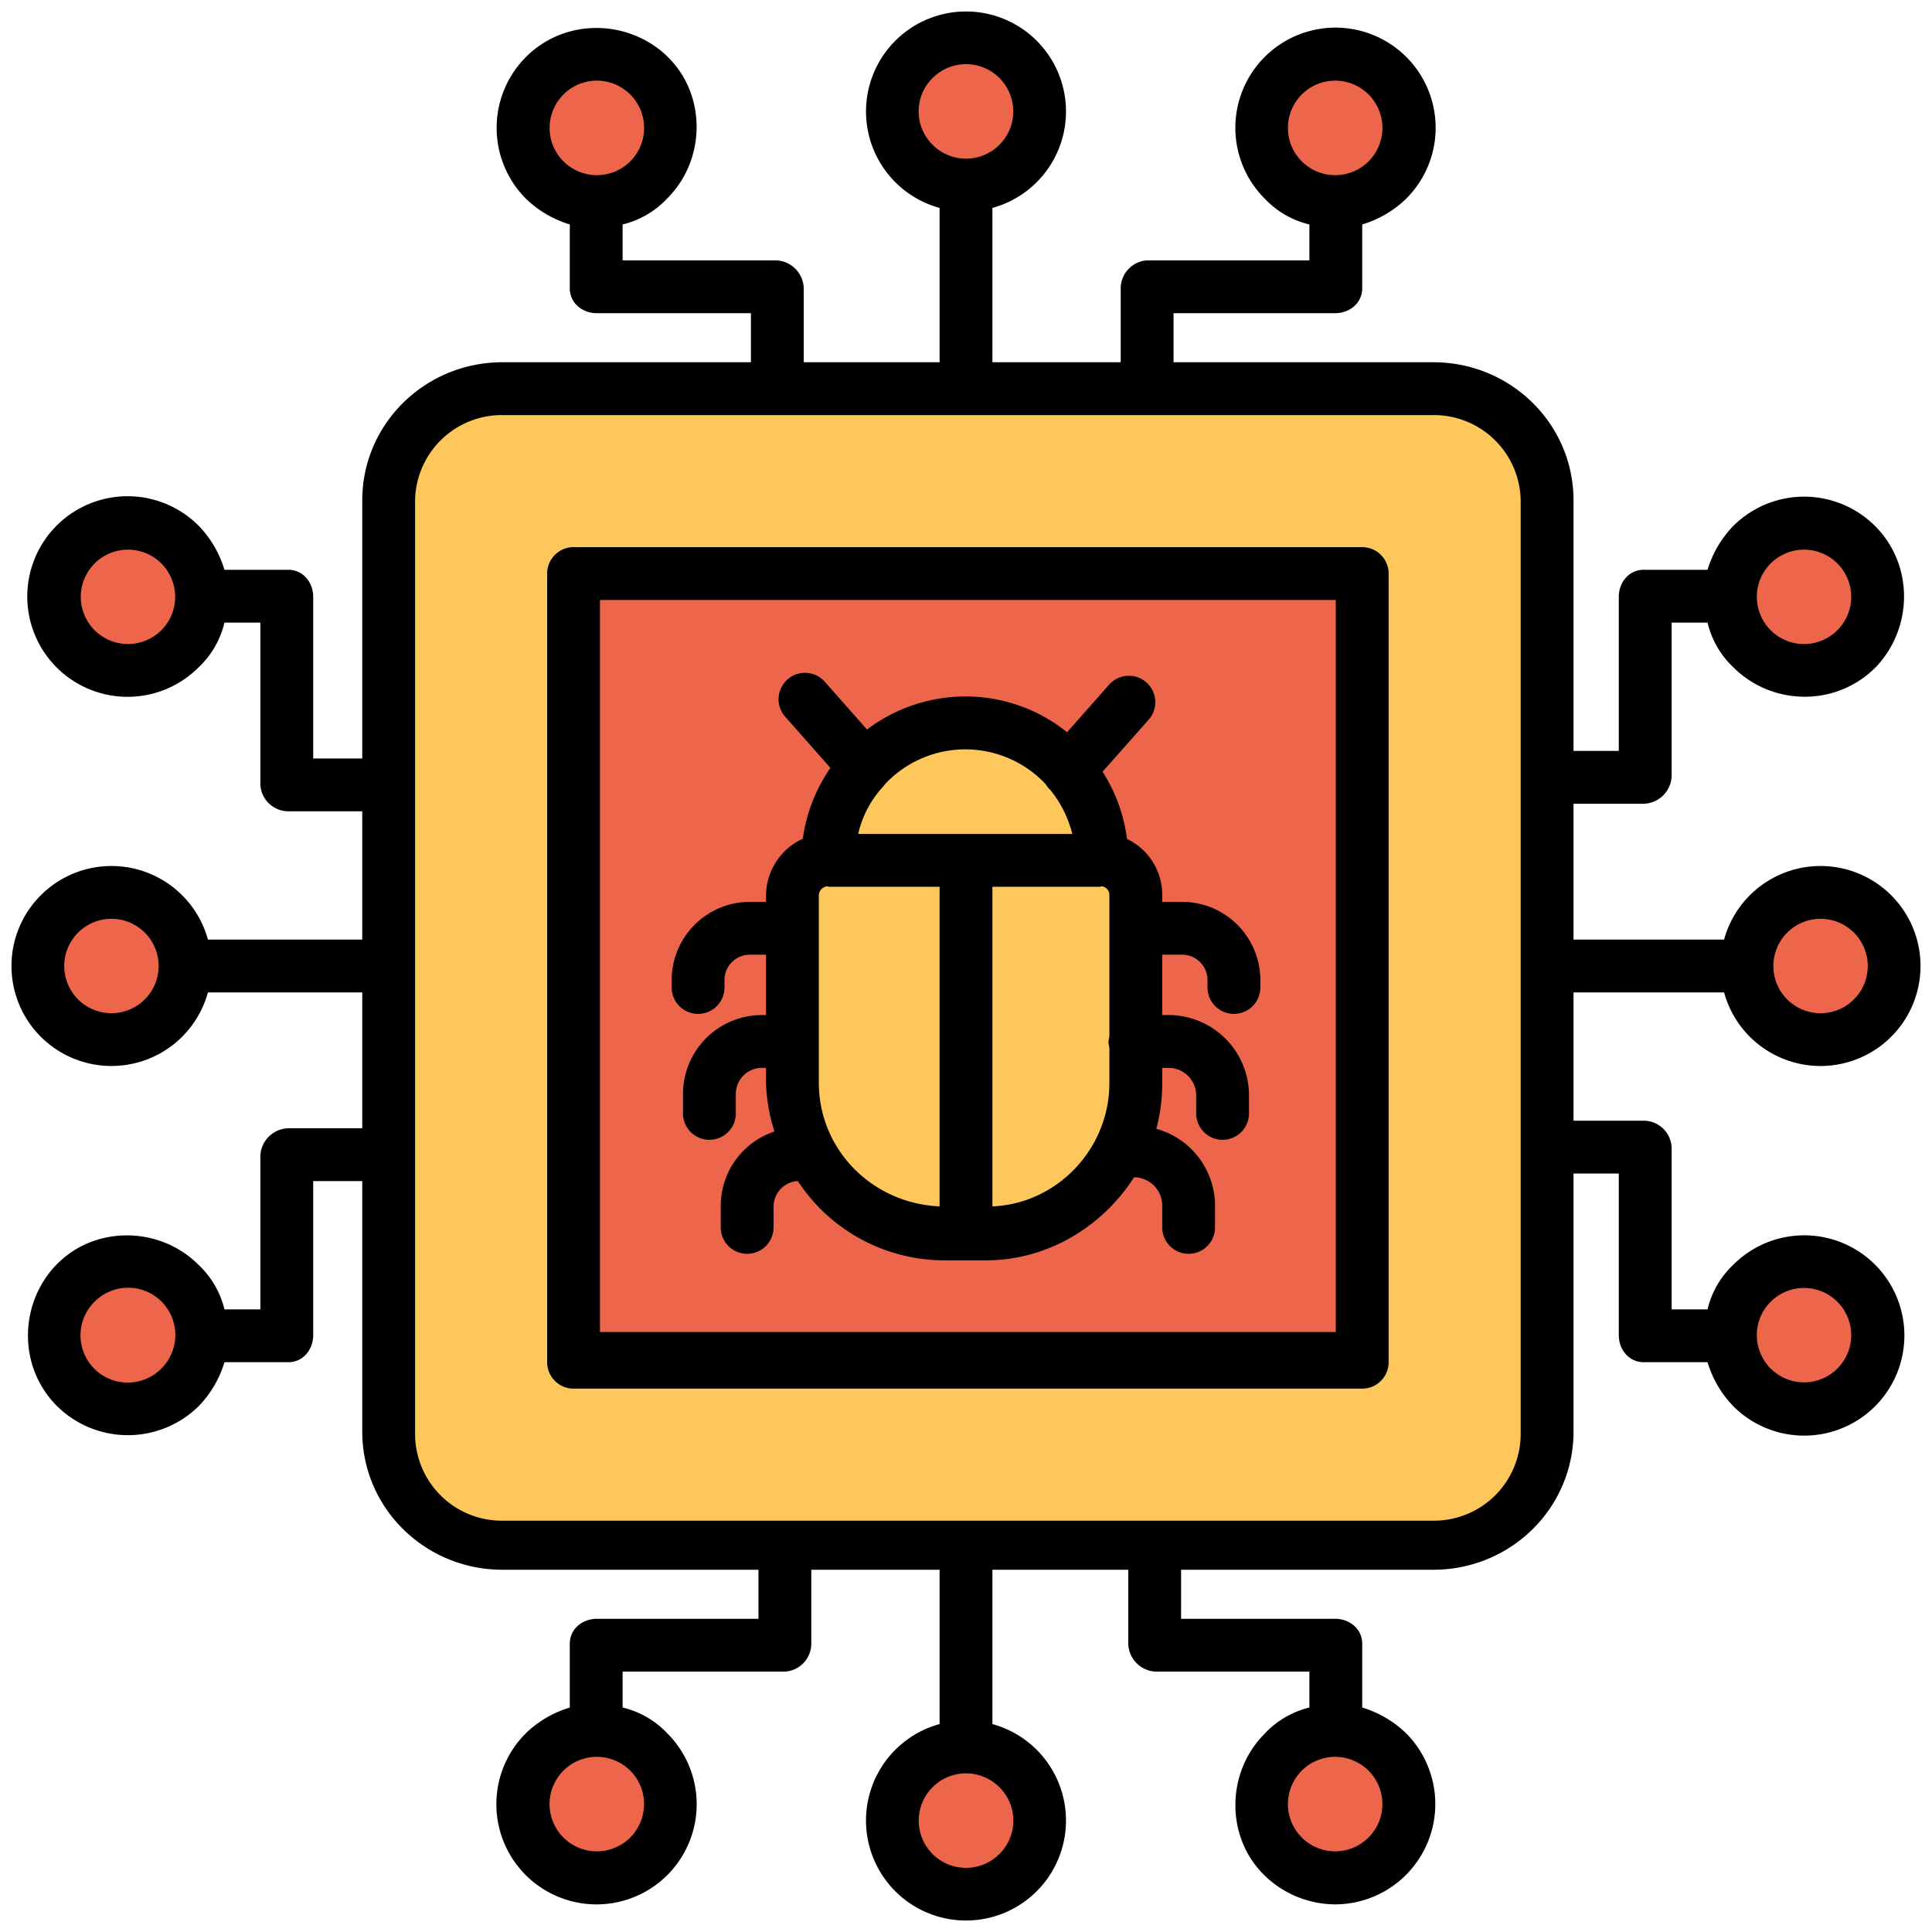 <svg xmlns="http://www.w3.org/2000/svg" data-name="Layer 1" viewBox="0 0 512 512"><g data-name="&lt;Group&gt;"><g data-name="&lt;Group&gt;"><path fill="#ed664c" d="M462.96 256a19.52 19.52 0 1 1 5.72 13.8A19.452 19.452 0 0 1 462.96 256zM458.58 158.17a19.52 19.52 0 1 1 5.72 13.8A19.469 19.469 0 0 1 458.58 158.17zM458.58 353.83a19.52 19.52 0 1 1 5.72 13.8A19.469 19.469 0 0 1 458.58 353.83z" data-name="&lt;Group&gt;"/><path fill="#fdc75b" d="M409.86,304.07v75.29a30,30,0,0,1-30,30H133.14a30,30,0,0,1-30-30V132.64a30,30,0,0,1,30-30H379.86a30,30,0,0,1,30,30V304.07Zm-49,56.29V151.64H152.14V360.36Z" data-name="&lt;Group&gt;"/><path fill="#ed664c" d="M353.83 53.42a19.52 19.52 0 1 1 13.8-5.72A19.469 19.469 0 0 1 353.83 53.42zM353.83 458.58a19.52 19.52 0 1 1-13.8 5.72A19.469 19.469 0 0 1 353.83 458.58zM283.21 204.12c-.58-.66-1.17-1.3-1.79-1.92a36.245 36.245 0 0 0-61.86 25.54 9.433 9.433 0 0 0-9.21 9.42v49.81a39.769 39.769 0 0 0 39.77 39.77h11.17a39.769 39.769 0 0 0 39.77-39.77V237.16a9.428 9.428 0 0 0-9.01-9.41A36.054 36.054 0 0 0 283.21 204.12zm77.65-52.48V360.36H152.14V151.64z" data-name="&lt;Group&gt;"/><path fill="#fdc75b" d="M292.05,227.75a9.428,9.428,0,0,1,9.01,9.41v49.81a39.769,39.769,0,0,1-39.77,39.77h-5.68v-99h36.03C291.78,227.74,291.92,227.74,292.05,227.75Z" data-name="&lt;Group&gt;"/><g data-name="&lt;Group&gt;"><path fill="#fdc75b" d="M283.21,204.12a36.054,36.054,0,0,1,8.84,23.63c-.13-.01-.27-.01-.41-.01H219.56a36.225,36.225,0,0,1,61.86-25.54C282.04,202.82,282.63,203.46,283.21,204.12Z" data-name="&lt;Path&gt;"/></g><path fill="#ed664c" d="M256 49.04a19.52 19.52 0 1 1 13.8-5.72A19.452 19.452 0 0 1 256 49.04zM256 462.96a19.52 19.52 0 1 1-13.8 5.72A19.452 19.452 0 0 1 256 462.96z" data-name="&lt;Group&gt;"/><path fill="#fdc75b" d="M219.56,227.74h36.05v99h-5.49a39.769,39.769,0,0,1-39.77-39.77V237.16A9.433,9.433,0,0,1,219.56,227.74Z" data-name="&lt;Group&gt;"/><path fill="#ed664c" d="M158.17 53.42a19.52 19.52 0 1 1 13.8-5.72A19.469 19.469 0 0 1 158.17 53.42zM158.17 458.58a19.52 19.52 0 1 1-13.8 5.72A19.469 19.469 0 0 1 158.17 458.58zM53.42 158.17a19.52 19.52 0 1 1-5.72-13.8A19.469 19.469 0 0 1 53.42 158.17zM53.42 353.83a19.52 19.52 0 1 1-5.72-13.8A19.469 19.469 0 0 1 53.42 353.83zM49.04 256a19.52 19.52 0 1 1-5.72-13.8A19.452 19.452 0 0 1 49.04 256z" data-name="&lt;Group&gt;"/></g><g data-name="&lt;Group&gt;"><path d="M185,268.69a7,7,0,0,0,7-7v-1.73a6.735,6.735,0,0,1,6.82-6.96H203v16h-.85A20.925,20.925,0,0,0,181,289.84v5.22a7,7,0,0,0,14,0v-5.22a6.913,6.913,0,0,1,7.15-6.84H203v3.97a46.858,46.858,0,0,0,2.235,12.886A20.8,20.8,0,0,0,191,319.96v5.31a7,7,0,0,0,14,0v-5.31a6.812,6.812,0,0,1,6.43-6.977A46.448,46.448,0,0,0,250.12,334h11.17c16.433,0,30.9-9,39.247-22h.283a7.5,7.5,0,0,1,7.18,7.49v5.78a7,7,0,0,0,14,0v-5.78a21.2,21.2,0,0,0-15.562-20.347A46.643,46.643,0,0,0,308,286.97V283h1.85a7.311,7.311,0,0,1,7.15,7.31v4.75a7,7,0,0,0,14,0v-4.75A21.325,21.325,0,0,0,309.85,269H308V253h5.18a6.735,6.735,0,0,1,6.82,6.96v1.73a7,7,0,1,0,14,0v-1.73A20.746,20.746,0,0,0,313.18,239H308v-1.84a16.357,16.357,0,0,0-9.334-14.831,43.163,43.163,0,0,0-6.473-17.815l12.112-13.674a7,7,0,1,0-10.479-9.279l-11.047,12.483a42.877,42.877,0,0,0-26.98-9.474,43.317,43.317,0,0,0-26.03,8.759l-11.235-12.706a7,7,0,0,0-10.488,9.273l12.022,13.6a43.268,43.268,0,0,0-7.317,18.775A16.688,16.688,0,0,0,203,237.16V239h-4.18A20.746,20.746,0,0,0,178,259.96v1.73A7,7,0,0,0,185,268.69Zm32,18.28V237.16a2.488,2.488,0,0,1,2.29-2.277c.029,0,.232.117.262.117H249v84.7C231,318.91,217,304.533,217,286.97Zm46,32.737V235h28.684c.019,0,.01-.128.029-.127A2.278,2.278,0,0,1,294,237.16v37.231c0,.572-.239,1.17-.239,1.789s.239,1.216.239,1.788v9C294,304.6,280,319.011,263,319.707ZM276.47,207.15c.212.212.428.437.647.671a7.015,7.015,0,0,0,1.315,1.6c.079.072.163.263.245.331A30.025,30.025,0,0,1,284.17,221H227.432a27.376,27.376,0,0,1,6.619-12.561c.036-.035.074-.129.109-.164a7.38,7.38,0,0,0,.489-.579,29.169,29.169,0,0,1,41.821-.546Z" data-name="&lt;Compound Path&gt;"/><path d="M368,152a7,7,0,0,0-7-7H152a7,7,0,0,0-7,7V361a7,7,0,0,0,7,7H361a7,7,0,0,0,7-7ZM354,353H159V159H354Z" data-name="&lt;Compound Path&gt;"/><path d="M456.9,263a26.393,26.393,0,0,0,6.832,11.75l0,0A26.5,26.5,0,1,0,456.9,249H417V213h18.58a7.613,7.613,0,0,0,7.42-7.28V165h9.518a23.76,23.76,0,0,0,6.832,11.835,26.651,26.651,0,0,0,18.825,7.8A26.3,26.3,0,0,0,497,176.9v.009c10-10.338,10.262-27.155-.075-37.493a26.594,26.594,0,0,0-37.538-.083A28.54,28.54,0,0,0,452.518,151H435.58c-3.866,0-6.58,3.3-6.58,7.17V199H417V132.64c0-20.4-16.737-36.64-37.14-36.64H311V83h42.83c3.866,0,7.17-2.714,7.17-6.58V59.482a28.421,28.421,0,0,0,11.665-6.832,26.54,26.54,0,1,0-37.489,0A23.719,23.719,0,0,0,347,59.482V69H304.07A7.43,7.43,0,0,0,297,76.42V96H263V55.1a26.373,26.373,0,0,0,11.75-6.831l0,0A26.5,26.5,0,1,0,249,55.1V96H213V76.42A7.613,7.613,0,0,0,205.72,69H165V59.482a23.876,23.876,0,0,0,11.835-6.906C187.173,42.237,187.215,25,176.877,15h.021c-10.338-10-27.149-10.261-37.489.075a26.594,26.594,0,0,0-.079,37.538A28.529,28.529,0,0,0,151,59.482V76.42c0,3.866,3.3,6.58,7.17,6.58H199V96H133.14C112.737,96,96,112.237,96,132.64V201H83V158.17c0-3.866-2.714-7.17-6.58-7.17H59.482a28.432,28.432,0,0,0-6.832-11.665,26.581,26.581,0,1,0,0,37.5A23.749,23.749,0,0,0,59.482,165H69v42.93A7.43,7.43,0,0,0,76.42,215H96v34H55.1a26.393,26.393,0,0,0-6.832-11.75l0,0A26.5,26.5,0,1,0,55.1,263H96v36H76.42A7.613,7.613,0,0,0,69,306.28V347H59.482a23.879,23.879,0,0,0-6.906-11.835C42.236,324.827,25,324.784,15,335.123V335.1c-10,10.338-10.262,27.15.075,37.489a26.725,26.725,0,0,0,37.557.077A28.5,28.5,0,0,0,59.482,361H76.42c3.866,0,6.58-3.3,6.58-7.17V313H96v66.36c0,20.4,16.737,36.64,37.14,36.64H201v13H158.17c-3.866,0-7.17,2.714-7.17,6.58v16.938a28.421,28.421,0,0,0-11.665,6.832,26.543,26.543,0,1,0,37.5,0A23.741,23.741,0,0,0,165,452.518V443h42.93a7.43,7.43,0,0,0,7.07-7.42V416h34v40.9a26.373,26.373,0,0,0-11.75,6.831l0,0A26.5,26.5,0,1,0,263,456.9V416h36v19.58a7.613,7.613,0,0,0,7.28,7.42H347v9.518a23.876,23.876,0,0,0-11.835,6.906C324.827,469.763,324.785,487,335.123,497H335.1a27.059,27.059,0,0,0,18.739,7.678,26.592,26.592,0,0,0,18.827-45.31A28.493,28.493,0,0,0,361,452.518V435.58c0-3.866-3.3-6.58-7.17-6.58H313V416h66.86c20.4,0,37.14-16.237,37.14-36.64V311h12v42.83c0,3.866,2.714,7.17,6.58,7.17h16.938a28.432,28.432,0,0,0,6.832,11.665,26.543,26.543,0,1,0,0-37.5A23.749,23.749,0,0,0,452.518,347H443V304.07a7.43,7.43,0,0,0-7.42-7.07H417V263Zm16.729-15.847A12.508,12.508,0,1,1,469.96,256,12.539,12.539,0,0,1,473.626,247.153ZM469.25,149.32a12.506,12.506,0,1,1-3.67,8.85A12.434,12.434,0,0,1,469.25,149.32ZM341.315,33.9a12.522,12.522,0,1,1,3.665,8.85A12.437,12.437,0,0,1,341.315,33.9ZM247.153,20.666a12.52,12.52,0,1,1,0,17.708A12.426,12.426,0,0,1,247.153,20.666ZM145.655,33.9a12.522,12.522,0,1,1,3.665,8.85A12.437,12.437,0,0,1,145.655,33.9ZM42.75,167.02a12.506,12.506,0,1,1,3.67-8.85A12.434,12.434,0,0,1,42.75,167.02Zm-4.376,97.827A12.508,12.508,0,1,1,42.04,256,12.539,12.539,0,0,1,38.374,264.847ZM42.75,362.68a12.516,12.516,0,1,1-17.7-17.7h0a12.516,12.516,0,1,1,17.7,17.7ZM170.685,478.1a12.522,12.522,0,1,1-3.665-8.85A12.437,12.437,0,0,1,170.685,478.1Zm94.162,13.234a12.52,12.52,0,1,1,0-17.708A12.426,12.426,0,0,1,264.847,491.334Zm101.5-13.234a12.515,12.515,0,0,1-21.366,8.85h0a12.516,12.516,0,1,1,21.365-8.85ZM403,380a23,23,0,0,1-23,23H133a23,23,0,0,1-23-23V133a23,23,0,0,1,23-23H380a23,23,0,0,1,23,23Zm66.25-35.02a12.506,12.506,0,1,1-3.67,8.85A12.434,12.434,0,0,1,469.25,344.98Z" data-name="&lt;Compound Path&gt;"/></g></g></svg>